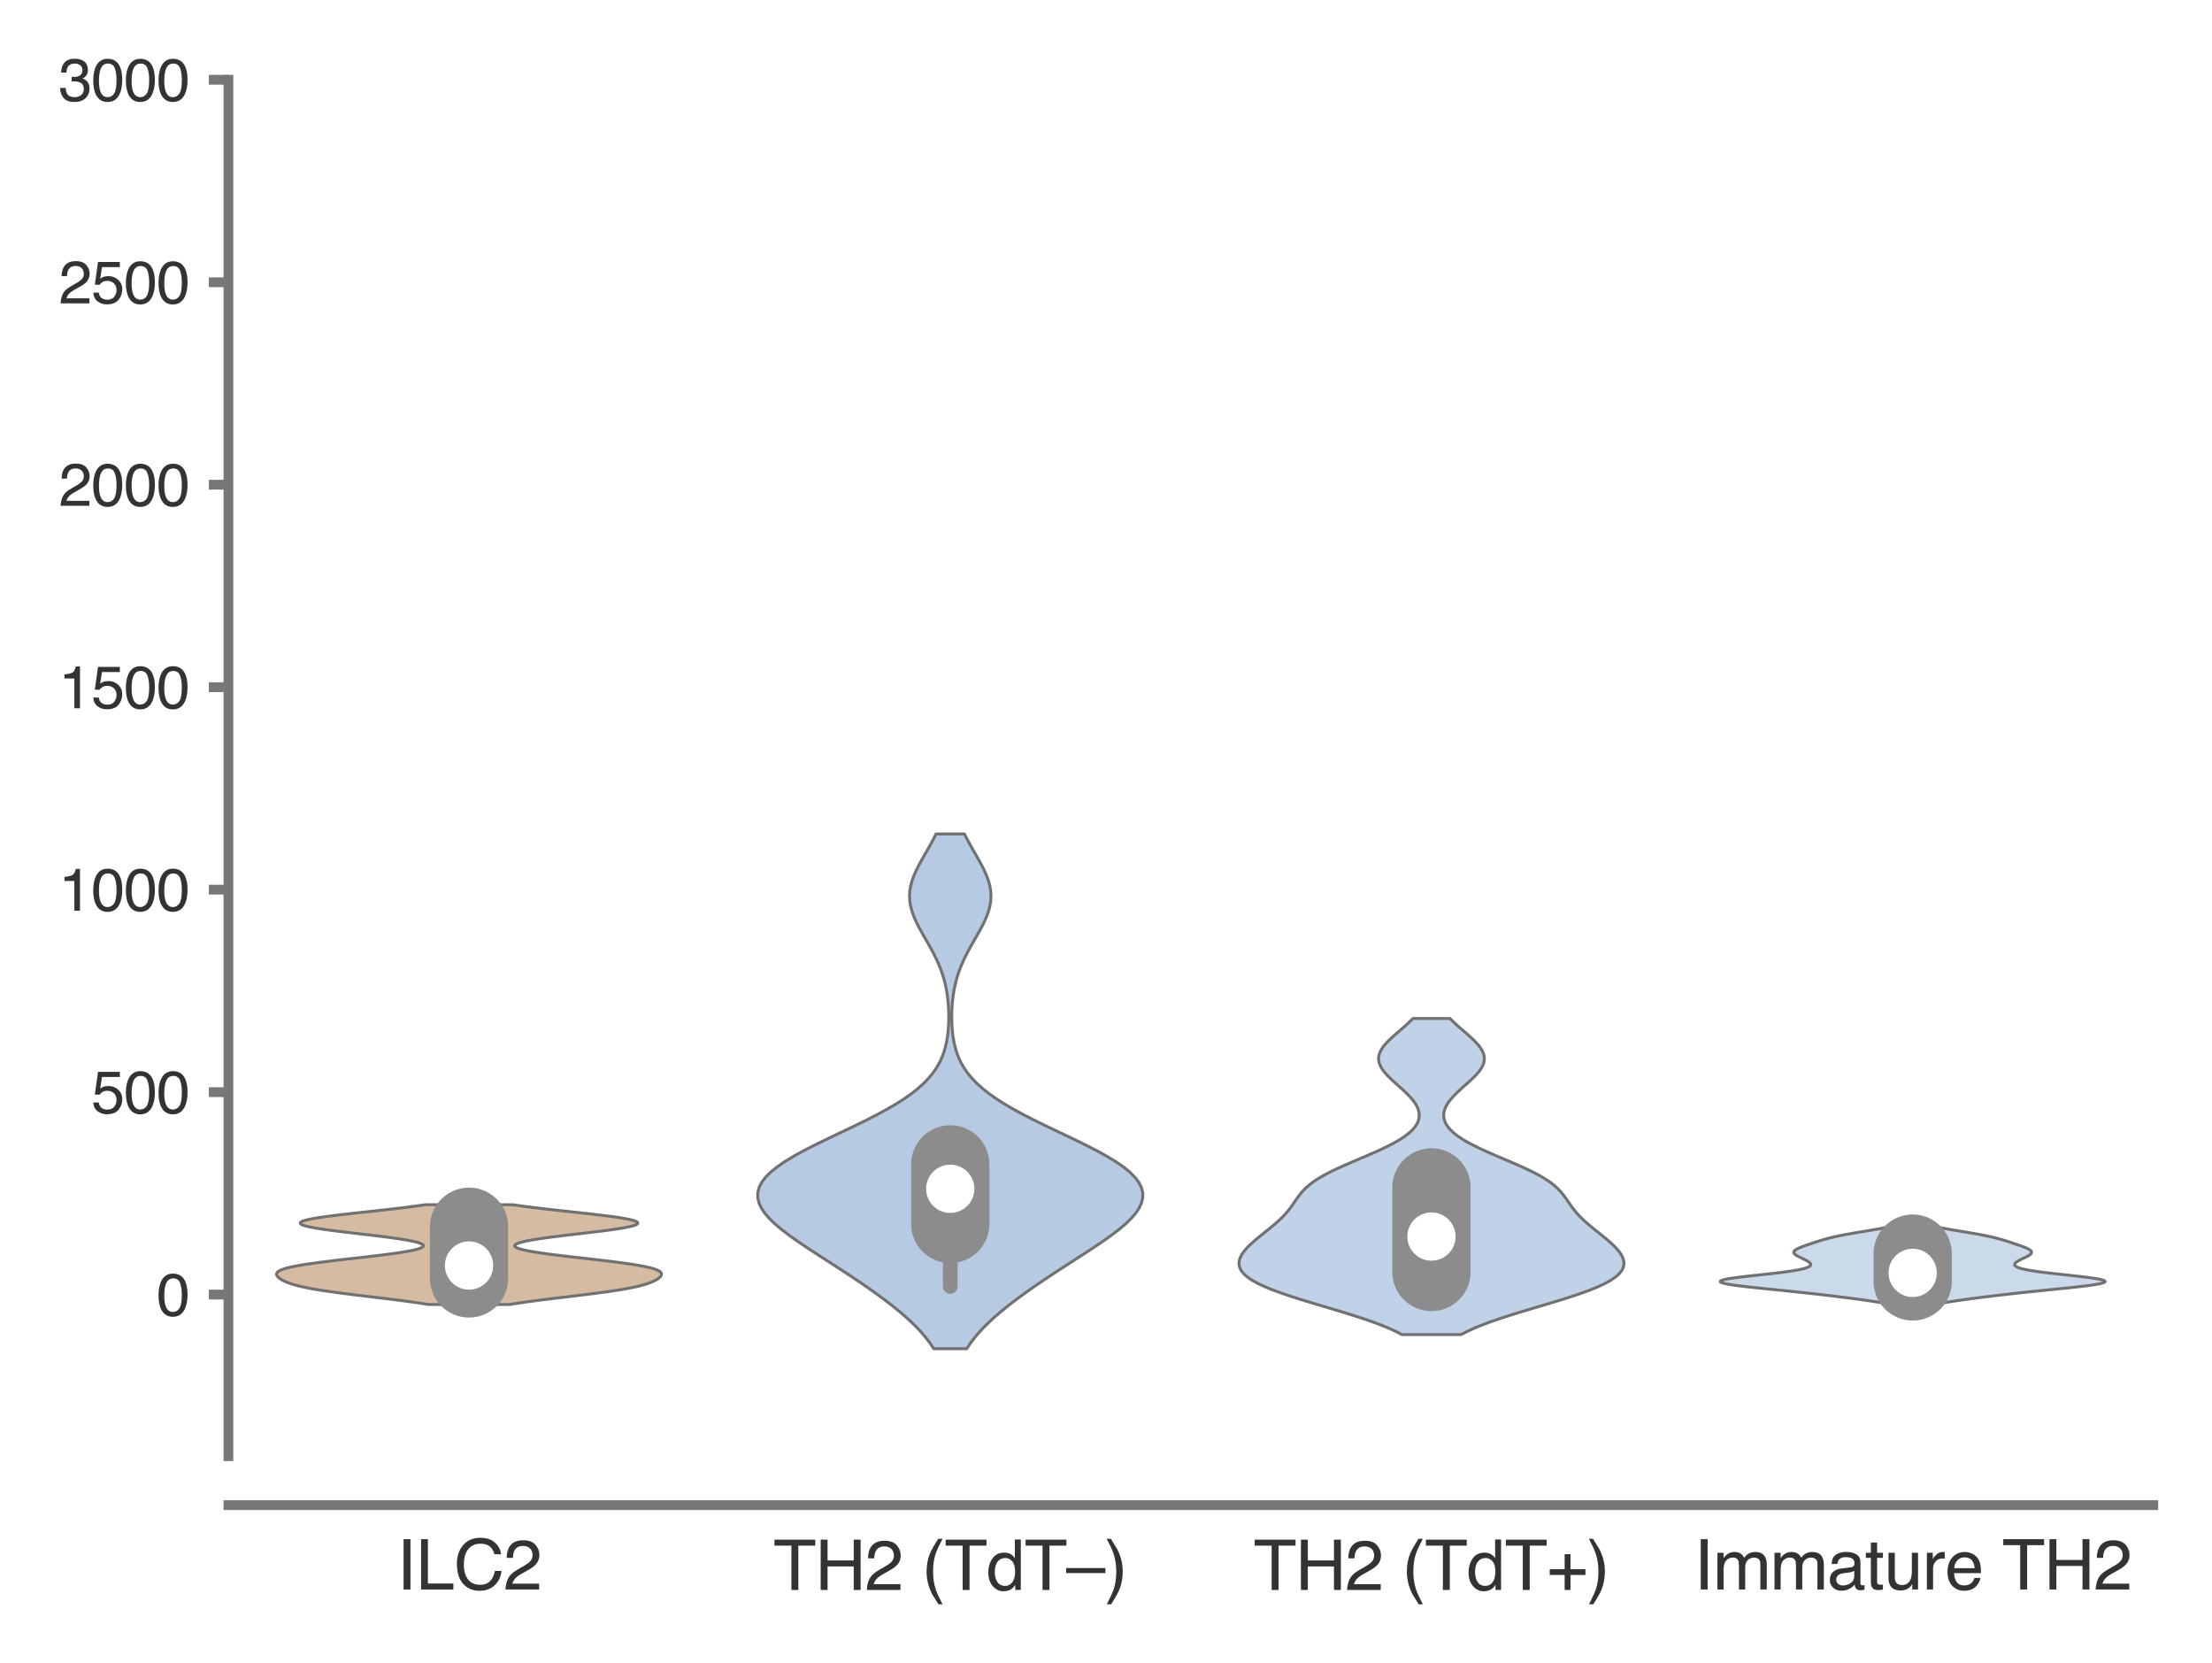 <?xml version="1.0" encoding="utf-8" standalone="no"?>
<!DOCTYPE svg PUBLIC "-//W3C//DTD SVG 1.1//EN"
  "http://www.w3.org/Graphics/SVG/1.1/DTD/svg11.dtd">
<svg xmlns:xlink="http://www.w3.org/1999/xlink" width="113.04pt" height="84.96pt" viewBox="0 0 113.04 84.96" xmlns="http://www.w3.org/2000/svg" version="1.1">
 <defs>
  <style type="text/css">*{stroke-linejoin: round; stroke-linecap: butt}</style>
 </defs>
 <g id="figure_1">
  <g id="patch_1">
   <path d="M 0 84.96 
L 113.04 84.96 
L 113.04 0 
L 0 0 
z
" style="fill: #ffffff"/>
  </g>
  <g id="axes_1">
   <g id="patch_2">
    <path d="M 11.673 74.394 
L 110.04 74.394 
L 110.04 4.076 
L 11.673 4.076 
z
" style="fill: #ffffff"/>
   </g>
   <g id="matplotlib.axis_1">
    <g id="xtick_1">
     <g id="text_1">
      <!-- ILC2 -->
      <g style="fill: #333333" transform="translate(20.273 81.205) scale(0.035 -0.035)">
       <defs>
        <path id="Helvetica-49" d="M 628 4591 
L 1256 4591 
L 1256 0 
L 628 0 
L 628 4591 
z
" transform="scale(0.016)"/>
        <path id="Helvetica-4c" d="M 488 4591 
L 1109 4591 
L 1109 547 
L 3434 547 
L 3434 0 
L 488 0 
L 488 4591 
z
" transform="scale(0.016)"/>
        <path id="Helvetica-43" d="M 2422 4716 
Q 3294 4716 3775 4256 
Q 4256 3797 4309 3213 
L 3703 3213 
Q 3600 3656 3292 3915 
Q 2984 4175 2428 4175 
Q 1750 4175 1333 3698 
Q 916 3222 916 2238 
Q 916 1431 1292 929 
Q 1669 428 2416 428 
Q 3103 428 3463 956 
Q 3653 1234 3747 1688 
L 4353 1688 
Q 4272 963 3816 472 
Q 3269 -119 2341 -119 
Q 1541 -119 997 366 
Q 281 1006 281 2344 
Q 281 3359 819 4009 
Q 1400 4716 2422 4716 
z
M 2297 4716 
L 2297 4716 
z
" transform="scale(0.016)"/>
        <path id="Helvetica-32" d="M 200 0 
Q 231 578 439 1006 
Q 647 1434 1250 1784 
L 1850 2131 
Q 2253 2366 2416 2531 
Q 2672 2791 2672 3125 
Q 2672 3516 2437 3745 
Q 2203 3975 1813 3975 
Q 1234 3975 1013 3538 
Q 894 3303 881 2888 
L 309 2888 
Q 319 3472 525 3841 
Q 891 4491 1816 4491 
Q 2584 4491 2939 4075 
Q 3294 3659 3294 3150 
Q 3294 2613 2916 2231 
Q 2697 2009 2131 1694 
L 1703 1456 
Q 1397 1288 1222 1134 
Q 909 863 828 531 
L 3272 531 
L 3272 0 
L 200 0 
z
" transform="scale(0.016)"/>
       </defs>
       <use xlink:href="#Helvetica-49"/>
       <use xlink:href="#Helvetica-4c" x="27.783"/>
       <use xlink:href="#Helvetica-43" x="83.398"/>
       <use xlink:href="#Helvetica-32" x="155.615"/>
      </g>
     </g>
    </g>
    <g id="xtick_2">
     <g id="text_2">
      <!-- TH2 (TdT–) -->
      <g style="fill: #333333" transform="translate(39.519 81.23) scale(0.035 -0.035)">
       <defs>
        <path id="Helvetica-54" d="M 3828 4591 
L 3828 4044 
L 2281 4044 
L 2281 0 
L 1650 0 
L 1650 4044 
L 103 4044 
L 103 4591 
L 3828 4591 
z
" transform="scale(0.016)"/>
        <path id="Helvetica-48" d="M 503 4591 
L 1131 4591 
L 1131 2694 
L 3519 2694 
L 3519 4591 
L 4147 4591 
L 4147 0 
L 3519 0 
L 3519 2147 
L 1131 2147 
L 1131 0 
L 503 0 
L 503 4591 
z
" transform="scale(0.016)"/>
        <path id="Helvetica-20" transform="scale(0.016)"/>
        <path id="Helvetica-28" d="M 1894 4666 
Q 1403 3713 1256 3263 
Q 1034 2578 1034 1681 
Q 1034 775 1288 25 
Q 1444 -438 1903 -1306 
L 1525 -1306 
Q 1069 -594 959 -397 
Q 850 -200 722 138 
Q 547 600 478 1125 
Q 444 1397 444 1644 
Q 444 2569 734 3291 
Q 919 3750 1503 4666 
L 1894 4666 
z
" transform="scale(0.016)"/>
        <path id="Helvetica-64" d="M 769 1634 
Q 769 1097 997 734 
Q 1225 372 1728 372 
Q 2119 372 2370 708 
Q 2622 1044 2622 1672 
Q 2622 2306 2362 2611 
Q 2103 2916 1722 2916 
Q 1297 2916 1033 2591 
Q 769 2266 769 1634 
z
M 1616 3406 
Q 2000 3406 2259 3244 
Q 2409 3150 2600 2916 
L 2600 4606 
L 3141 4606 
L 3141 0 
L 2634 0 
L 2634 466 
Q 2438 156 2169 18 
Q 1900 -119 1553 -119 
Q 994 -119 584 351 
Q 175 822 175 1603 
Q 175 2334 548 2870 
Q 922 3406 1616 3406 
z
" transform="scale(0.016)"/>
        <path id="Helvetica-2013" d="M -16 2000 
L 3569 2000 
L 3569 1541 
L -16 1541 
L -16 2000 
z
" transform="scale(0.016)"/>
        <path id="Helvetica-29" d="M 222 -1306 
Q 719 -338 863 106 
Q 1081 778 1081 1681 
Q 1081 2584 828 3334 
Q 672 3797 213 4666 
L 591 4666 
Q 1072 3897 1173 3717 
Q 1275 3538 1394 3222 
Q 1544 2831 1608 2450 
Q 1672 2069 1672 1716 
Q 1672 791 1378 66 
Q 1194 -400 613 -1306 
L 222 -1306 
z
" transform="scale(0.016)"/>
       </defs>
       <use xlink:href="#Helvetica-54"/>
       <use xlink:href="#Helvetica-48" x="61.084"/>
       <use xlink:href="#Helvetica-32" x="133.301"/>
       <use xlink:href="#Helvetica-20" x="188.916"/>
       <use xlink:href="#Helvetica-28" x="216.699"/>
       <use xlink:href="#Helvetica-54" x="250"/>
       <use xlink:href="#Helvetica-64" x="311.084"/>
       <use xlink:href="#Helvetica-54" x="366.699"/>
       <use xlink:href="#Helvetica-2013" x="427.783"/>
       <use xlink:href="#Helvetica-29" x="483.398"/>
      </g>
     </g>
    </g>
    <g id="xtick_3">
     <g id="text_3">
      <!-- TH2 (TdT+) -->
      <g style="fill: #333333" transform="translate(64.062 81.23) scale(0.035 -0.035)">
       <defs>
        <path id="Helvetica-2b" d="M 288 1369 
L 288 1894 
L 1650 1894 
L 1650 3266 
L 2184 3266 
L 2184 1894 
L 3547 1894 
L 3547 1369 
L 2184 1369 
L 2184 0 
L 1650 0 
L 1650 1369 
L 288 1369 
z
" transform="scale(0.016)"/>
       </defs>
       <use xlink:href="#Helvetica-54"/>
       <use xlink:href="#Helvetica-48" x="61.084"/>
       <use xlink:href="#Helvetica-32" x="133.301"/>
       <use xlink:href="#Helvetica-20" x="188.916"/>
       <use xlink:href="#Helvetica-28" x="216.699"/>
       <use xlink:href="#Helvetica-54" x="250"/>
       <use xlink:href="#Helvetica-64" x="311.084"/>
       <use xlink:href="#Helvetica-54" x="366.699"/>
       <use xlink:href="#Helvetica-2b" x="427.783"/>
       <use xlink:href="#Helvetica-29" x="486.182"/>
      </g>
     </g>
    </g>
    <g id="xtick_4">
     <g id="text_4">
      <!-- Immature TH2 -->
      <g style="fill: #333333" transform="translate(86.562 81.205) scale(0.035 -0.035)">
       <defs>
        <path id="Helvetica-6d" d="M 413 3347 
L 969 3347 
L 969 2872 
Q 1169 3119 1331 3231 
Q 1609 3422 1963 3422 
Q 2363 3422 2606 3225 
Q 2744 3113 2856 2894 
Q 3044 3163 3297 3292 
Q 3550 3422 3866 3422 
Q 4541 3422 4784 2934 
Q 4916 2672 4916 2228 
L 4916 0 
L 4331 0 
L 4331 2325 
Q 4331 2659 4164 2784 
Q 3997 2909 3756 2909 
Q 3425 2909 3186 2687 
Q 2947 2466 2947 1947 
L 2947 0 
L 2375 0 
L 2375 2184 
Q 2375 2525 2294 2681 
Q 2166 2916 1816 2916 
Q 1497 2916 1236 2669 
Q 975 2422 975 1775 
L 975 0 
L 413 0 
L 413 3347 
z
" transform="scale(0.016)"/>
        <path id="Helvetica-61" d="M 844 891 
Q 844 647 1022 506 
Q 1200 366 1444 366 
Q 1741 366 2019 503 
Q 2488 731 2488 1250 
L 2488 1703 
Q 2384 1638 2221 1594 
Q 2059 1550 1903 1531 
L 1563 1488 
Q 1256 1447 1103 1359 
Q 844 1213 844 891 
z
M 2206 2028 
Q 2400 2053 2466 2191 
Q 2503 2266 2503 2406 
Q 2503 2694 2298 2823 
Q 2094 2953 1713 2953 
Q 1272 2953 1088 2716 
Q 984 2584 953 2325 
L 428 2325 
Q 444 2944 830 3186 
Q 1216 3428 1725 3428 
Q 2316 3428 2684 3203 
Q 3050 2978 3050 2503 
L 3050 575 
Q 3050 488 3086 434 
Q 3122 381 3238 381 
Q 3275 381 3322 386 
Q 3369 391 3422 400 
L 3422 -16 
Q 3291 -53 3222 -62 
Q 3153 -72 3034 -72 
Q 2744 -72 2613 134 
Q 2544 244 2516 444 
Q 2344 219 2022 53 
Q 1700 -113 1313 -113 
Q 847 -113 551 170 
Q 256 453 256 878 
Q 256 1344 547 1600 
Q 838 1856 1309 1916 
L 2206 2028 
z
M 1741 3428 
L 1741 3428 
z
" transform="scale(0.016)"/>
        <path id="Helvetica-74" d="M 525 4281 
L 1094 4281 
L 1094 3347 
L 1628 3347 
L 1628 2888 
L 1094 2888 
L 1094 703 
Q 1094 528 1213 469 
Q 1278 434 1431 434 
Q 1472 434 1519 436 
Q 1566 438 1628 444 
L 1628 0 
Q 1531 -28 1426 -40 
Q 1322 -53 1200 -53 
Q 806 -53 665 148 
Q 525 350 525 672 
L 525 2888 
L 72 2888 
L 72 3347 
L 525 3347 
L 525 4281 
z
" transform="scale(0.016)"/>
        <path id="Helvetica-75" d="M 975 3347 
L 975 1125 
Q 975 869 1056 706 
Q 1206 406 1616 406 
Q 2203 406 2416 931 
Q 2531 1213 2531 1703 
L 2531 3347 
L 3094 3347 
L 3094 0 
L 2563 0 
L 2569 494 
Q 2459 303 2297 172 
Q 1975 -91 1516 -91 
Q 800 -91 541 388 
Q 400 644 400 1072 
L 400 3347 
L 975 3347 
z
M 1747 3428 
L 1747 3428 
z
" transform="scale(0.016)"/>
        <path id="Helvetica-72" d="M 428 3347 
L 963 3347 
L 963 2769 
Q 1028 2938 1284 3180 
Q 1541 3422 1875 3422 
Q 1891 3422 1928 3419 
Q 1966 3416 2056 3406 
L 2056 2813 
Q 2006 2822 1964 2825 
Q 1922 2828 1872 2828 
Q 1447 2828 1219 2554 
Q 991 2281 991 1925 
L 991 0 
L 428 0 
L 428 3347 
z
" transform="scale(0.016)"/>
        <path id="Helvetica-65" d="M 1806 3422 
Q 2163 3422 2497 3255 
Q 2831 3088 3006 2822 
Q 3175 2569 3231 2231 
Q 3281 2000 3281 1494 
L 828 1494 
Q 844 984 1069 676 
Q 1294 369 1766 369 
Q 2206 369 2469 659 
Q 2619 828 2681 1050 
L 3234 1050 
Q 3213 866 3089 639 
Q 2966 413 2813 269 
Q 2556 19 2178 -69 
Q 1975 -119 1719 -119 
Q 1094 -119 659 336 
Q 225 791 225 1609 
Q 225 2416 662 2919 
Q 1100 3422 1806 3422 
z
M 2703 1941 
Q 2669 2306 2544 2525 
Q 2313 2931 1772 2931 
Q 1384 2931 1121 2651 
Q 859 2372 844 1941 
L 2703 1941 
z
M 1753 3428 
L 1753 3428 
z
" transform="scale(0.016)"/>
       </defs>
       <use xlink:href="#Helvetica-49"/>
       <use xlink:href="#Helvetica-6d" x="27.783"/>
       <use xlink:href="#Helvetica-6d" x="111.084"/>
       <use xlink:href="#Helvetica-61" x="194.385"/>
       <use xlink:href="#Helvetica-74" x="250"/>
       <use xlink:href="#Helvetica-75" x="277.783"/>
       <use xlink:href="#Helvetica-72" x="333.398"/>
       <use xlink:href="#Helvetica-65" x="366.699"/>
       <use xlink:href="#Helvetica-20" x="422.314"/>
       <use xlink:href="#Helvetica-54" x="450.098"/>
       <use xlink:href="#Helvetica-48" x="511.182"/>
       <use xlink:href="#Helvetica-32" x="583.398"/>
      </g>
     </g>
    </g>
   </g>
   <g id="matplotlib.axis_2">
    <g id="ytick_1">
     <g id="line2d_1">
      <defs>
       <path id="m10ad1f65e3" d="M 0 0 
L -1 0 
" style="stroke: #777777; stroke-width: 0.5"/>
      </defs>
      <g>
       <use xlink:href="#m10ad1f65e3" x="11.673" y="66.139" style="fill: #777777; stroke: #777777; stroke-width: 0.5"/>
      </g>
     </g>
     <g id="text_5">
      <!-- 0 -->
      <g style="fill: #333333" transform="translate(8.005 67.215) scale(0.03 -0.03)">
       <defs>
        <path id="Helvetica-30" d="M 1731 4475 
Q 2600 4475 2988 3759 
Q 3288 3206 3288 2244 
Q 3288 1331 3016 734 
Q 2622 -122 1728 -122 
Q 922 -122 528 578 
Q 200 1163 200 2147 
Q 200 2909 397 3456 
Q 766 4475 1731 4475 
z
M 1725 391 
Q 2163 391 2422 778 
Q 2681 1166 2681 2222 
Q 2681 2984 2493 3476 
Q 2306 3969 1766 3969 
Q 1269 3969 1039 3501 
Q 809 3034 809 2125 
Q 809 1441 956 1025 
Q 1181 391 1725 391 
z
" transform="scale(0.016)"/>
       </defs>
       <use xlink:href="#Helvetica-30"/>
      </g>
     </g>
    </g>
    <g id="ytick_2">
     <g id="line2d_2">
      <g>
       <use xlink:href="#m10ad1f65e3" x="11.673" y="55.796" style="fill: #777777; stroke: #777777; stroke-width: 0.5"/>
      </g>
     </g>
     <g id="text_6">
      <!-- 500 -->
      <g style="fill: #333333" transform="translate(4.669 56.872) scale(0.03 -0.03)">
       <defs>
        <path id="Helvetica-35" d="M 791 1141 
Q 847 659 1238 475 
Q 1438 381 1700 381 
Q 2200 381 2440 700 
Q 2681 1019 2681 1406 
Q 2681 1875 2395 2131 
Q 2109 2388 1709 2388 
Q 1419 2388 1211 2275 
Q 1003 2163 856 1963 
L 369 1991 
L 709 4400 
L 3034 4400 
L 3034 3856 
L 1131 3856 
L 941 2613 
Q 1097 2731 1238 2791 
Q 1488 2894 1816 2894 
Q 2431 2894 2859 2497 
Q 3288 2100 3288 1491 
Q 3288 856 2895 371 
Q 2503 -113 1644 -113 
Q 1097 -113 676 195 
Q 256 503 206 1141 
L 791 1141 
z
" transform="scale(0.016)"/>
       </defs>
       <use xlink:href="#Helvetica-35"/>
       <use xlink:href="#Helvetica-30" x="55.615"/>
       <use xlink:href="#Helvetica-30" x="111.23"/>
      </g>
     </g>
    </g>
    <g id="ytick_3">
     <g id="line2d_3">
      <g>
       <use xlink:href="#m10ad1f65e3" x="11.673" y="45.452" style="fill: #777777; stroke: #777777; stroke-width: 0.5"/>
      </g>
     </g>
     <g id="text_7">
      <!-- 1000 -->
      <g style="fill: #333333" transform="translate(3 46.528) scale(0.03 -0.03)">
       <defs>
        <path id="Helvetica-31" d="M 613 3169 
L 613 3600 
Q 1222 3659 1462 3798 
Q 1703 3938 1822 4456 
L 2266 4456 
L 2266 0 
L 1666 0 
L 1666 3169 
L 613 3169 
z
" transform="scale(0.016)"/>
       </defs>
       <use xlink:href="#Helvetica-31"/>
       <use xlink:href="#Helvetica-30" x="55.615"/>
       <use xlink:href="#Helvetica-30" x="111.23"/>
       <use xlink:href="#Helvetica-30" x="166.846"/>
      </g>
     </g>
    </g>
    <g id="ytick_4">
     <g id="line2d_4">
      <g>
       <use xlink:href="#m10ad1f65e3" x="11.673" y="35.108" style="fill: #777777; stroke: #777777; stroke-width: 0.5"/>
      </g>
     </g>
     <g id="text_8">
      <!-- 1500 -->
      <g style="fill: #333333" transform="translate(3 36.184) scale(0.03 -0.03)">
       <use xlink:href="#Helvetica-31"/>
       <use xlink:href="#Helvetica-35" x="55.615"/>
       <use xlink:href="#Helvetica-30" x="111.23"/>
       <use xlink:href="#Helvetica-30" x="166.846"/>
      </g>
     </g>
    </g>
    <g id="ytick_5">
     <g id="line2d_5">
      <g>
       <use xlink:href="#m10ad1f65e3" x="11.673" y="24.764" style="fill: #777777; stroke: #777777; stroke-width: 0.5"/>
      </g>
     </g>
     <g id="text_9">
      <!-- 2000 -->
      <g style="fill: #333333" transform="translate(3 25.84) scale(0.03 -0.03)">
       <use xlink:href="#Helvetica-32"/>
       <use xlink:href="#Helvetica-30" x="55.615"/>
       <use xlink:href="#Helvetica-30" x="111.23"/>
       <use xlink:href="#Helvetica-30" x="166.846"/>
      </g>
     </g>
    </g>
    <g id="ytick_6">
     <g id="line2d_6">
      <g>
       <use xlink:href="#m10ad1f65e3" x="11.673" y="14.42" style="fill: #777777; stroke: #777777; stroke-width: 0.5"/>
      </g>
     </g>
     <g id="text_10">
      <!-- 2500 -->
      <g style="fill: #333333" transform="translate(3 15.496) scale(0.03 -0.03)">
       <use xlink:href="#Helvetica-32"/>
       <use xlink:href="#Helvetica-35" x="55.615"/>
       <use xlink:href="#Helvetica-30" x="111.23"/>
       <use xlink:href="#Helvetica-30" x="166.846"/>
      </g>
     </g>
    </g>
    <g id="ytick_7">
     <g id="line2d_7">
      <g>
       <use xlink:href="#m10ad1f65e3" x="11.673" y="4.076" style="fill: #777777; stroke: #777777; stroke-width: 0.5"/>
      </g>
     </g>
     <g id="text_11">
      <!-- 3000 -->
      <g style="fill: #333333" transform="translate(3 5.152) scale(0.03 -0.03)">
       <defs>
        <path id="Helvetica-33" d="M 1663 -122 
Q 869 -122 511 314 
Q 153 750 153 1375 
L 741 1375 
Q 778 941 903 744 
Q 1122 391 1694 391 
Q 2138 391 2406 628 
Q 2675 866 2675 1241 
Q 2675 1703 2392 1887 
Q 2109 2072 1606 2072 
Q 1550 2072 1492 2070 
Q 1434 2069 1375 2066 
L 1375 2563 
Q 1463 2553 1522 2550 
Q 1581 2547 1650 2547 
Q 1966 2547 2169 2647 
Q 2525 2822 2525 3272 
Q 2525 3606 2287 3787 
Q 2050 3969 1734 3969 
Q 1172 3969 956 3594 
Q 838 3388 822 3006 
L 266 3006 
Q 266 3506 466 3856 
Q 809 4481 1675 4481 
Q 2359 4481 2734 4176 
Q 3109 3872 3109 3294 
Q 3109 2881 2888 2625 
Q 2750 2466 2531 2375 
Q 2884 2278 3082 2001 
Q 3281 1725 3281 1325 
Q 3281 684 2859 281 
Q 2438 -122 1663 -122 
z
" transform="scale(0.016)"/>
       </defs>
       <use xlink:href="#Helvetica-33"/>
       <use xlink:href="#Helvetica-30" x="55.615"/>
       <use xlink:href="#Helvetica-30" x="111.23"/>
       <use xlink:href="#Helvetica-30" x="166.846"/>
      </g>
     </g>
    </g>
   </g>
   <g id="PolyCollection_1">
    <defs>
     <path id="m1894838cda" d="M 26.033 -18.313 
L 21.906 -18.313 
L 21.588 -18.364 
L 21.245 -18.416 
L 20.878 -18.467 
L 20.49 -18.519 
L 20.085 -18.57 
L 19.667 -18.622 
L 19.241 -18.674 
L 18.811 -18.725 
L 18.384 -18.777 
L 17.965 -18.828 
L 17.558 -18.88 
L 17.168 -18.931 
L 16.8 -18.983 
L 16.455 -19.034 
L 16.138 -19.086 
L 15.849 -19.137 
L 15.588 -19.189 
L 15.355 -19.24 
L 15.149 -19.292 
L 14.968 -19.343 
L 14.81 -19.395 
L 14.672 -19.446 
L 14.552 -19.498 
L 14.449 -19.549 
L 14.36 -19.601 
L 14.284 -19.652 
L 14.223 -19.704 
L 14.176 -19.755 
L 14.145 -19.807 
L 14.133 -19.858 
L 14.142 -19.91 
L 14.175 -19.962 
L 14.238 -20.013 
L 14.331 -20.065 
L 14.46 -20.116 
L 14.625 -20.168 
L 14.83 -20.219 
L 15.074 -20.271 
L 15.357 -20.322 
L 15.678 -20.374 
L 16.033 -20.425 
L 16.419 -20.477 
L 16.831 -20.528 
L 17.263 -20.58 
L 17.709 -20.631 
L 18.16 -20.683 
L 18.611 -20.734 
L 19.052 -20.786 
L 19.478 -20.837 
L 19.881 -20.889 
L 20.254 -20.94 
L 20.592 -20.992 
L 20.89 -21.043 
L 21.142 -21.095 
L 21.345 -21.146 
L 21.497 -21.198 
L 21.595 -21.25 
L 21.638 -21.301 
L 21.625 -21.353 
L 21.557 -21.404 
L 21.434 -21.456 
L 21.259 -21.507 
L 21.034 -21.559 
L 20.762 -21.61 
L 20.447 -21.662 
L 20.095 -21.713 
L 19.711 -21.765 
L 19.302 -21.816 
L 18.874 -21.868 
L 18.436 -21.919 
L 17.996 -21.971 
L 17.563 -22.022 
L 17.146 -22.074 
L 16.754 -22.125 
L 16.395 -22.177 
L 16.078 -22.228 
L 15.81 -22.28 
L 15.598 -22.331 
L 15.446 -22.383 
L 15.36 -22.434 
L 15.341 -22.486 
L 15.391 -22.538 
L 15.508 -22.589 
L 15.69 -22.641 
L 15.932 -22.692 
L 16.231 -22.744 
L 16.579 -22.795 
L 16.968 -22.847 
L 17.391 -22.898 
L 17.84 -22.95 
L 18.304 -23.001 
L 18.777 -23.053 
L 19.25 -23.104 
L 19.716 -23.156 
L 20.168 -23.207 
L 20.6 -23.259 
L 21.008 -23.31 
L 21.389 -23.362 
L 21.74 -23.413 
L 26.198 -23.413 
L 26.198 -23.413 
L 26.549 -23.362 
L 26.93 -23.31 
L 27.338 -23.259 
L 27.771 -23.207 
L 28.222 -23.156 
L 28.688 -23.104 
L 29.161 -23.053 
L 29.634 -23.001 
L 30.099 -22.95 
L 30.547 -22.898 
L 30.97 -22.847 
L 31.36 -22.795 
L 31.707 -22.744 
L 32.006 -22.692 
L 32.249 -22.641 
L 32.431 -22.589 
L 32.547 -22.538 
L 32.597 -22.486 
L 32.578 -22.434 
L 32.492 -22.383 
L 32.341 -22.331 
L 32.128 -22.28 
L 31.86 -22.228 
L 31.543 -22.177 
L 31.184 -22.125 
L 30.792 -22.074 
L 30.375 -22.022 
L 29.942 -21.971 
L 29.502 -21.919 
L 29.064 -21.868 
L 28.637 -21.816 
L 28.227 -21.765 
L 27.843 -21.713 
L 27.491 -21.662 
L 27.177 -21.61 
L 26.905 -21.559 
L 26.679 -21.507 
L 26.504 -21.456 
L 26.382 -21.404 
L 26.314 -21.353 
L 26.301 -21.301 
L 26.344 -21.25 
L 26.441 -21.198 
L 26.593 -21.146 
L 26.797 -21.095 
L 27.049 -21.043 
L 27.346 -20.992 
L 27.684 -20.94 
L 28.057 -20.889 
L 28.46 -20.837 
L 28.886 -20.786 
L 29.328 -20.734 
L 29.778 -20.683 
L 30.23 -20.631 
L 30.675 -20.58 
L 31.107 -20.528 
L 31.519 -20.477 
L 31.905 -20.425 
L 32.261 -20.374 
L 32.581 -20.322 
L 32.864 -20.271 
L 33.108 -20.219 
L 33.313 -20.168 
L 33.479 -20.116 
L 33.607 -20.065 
L 33.701 -20.013 
L 33.763 -19.962 
L 33.797 -19.91 
L 33.806 -19.858 
L 33.793 -19.807 
L 33.763 -19.755 
L 33.716 -19.704 
L 33.654 -19.652 
L 33.579 -19.601 
L 33.49 -19.549 
L 33.386 -19.498 
L 33.266 -19.446 
L 33.128 -19.395 
L 32.97 -19.343 
L 32.789 -19.292 
L 32.583 -19.24 
L 32.35 -19.189 
L 32.089 -19.137 
L 31.8 -19.086 
L 31.483 -19.034 
L 31.139 -18.983 
L 30.77 -18.931 
L 30.381 -18.88 
L 29.974 -18.828 
L 29.554 -18.777 
L 29.127 -18.725 
L 28.698 -18.674 
L 28.271 -18.622 
L 27.853 -18.57 
L 27.448 -18.519 
L 27.06 -18.467 
L 26.693 -18.416 
L 26.35 -18.364 
L 26.033 -18.313 
z
" style="stroke: #717171; stroke-width: 0.15"/>
    </defs>
    <g clip-path="url(#pdc15ab1f9e)">
     <use xlink:href="#m1894838cda" x="0" y="84.96" style="fill: #d6bba3; stroke: #717171; stroke-width: 0.15"/>
    </g>
   </g>
   <g id="PolyCollection_2">
    <defs>
     <path id="m077601fd71" d="M 49.405 -16.058 
L 47.717 -16.058 
L 47.54 -16.324 
L 47.34 -16.589 
L 47.117 -16.855 
L 46.872 -17.121 
L 46.605 -17.386 
L 46.317 -17.652 
L 46.011 -17.918 
L 45.686 -18.183 
L 45.346 -18.449 
L 44.992 -18.714 
L 44.624 -18.98 
L 44.246 -19.246 
L 43.857 -19.511 
L 43.46 -19.777 
L 43.056 -20.042 
L 42.647 -20.308 
L 42.235 -20.574 
L 41.823 -20.839 
L 41.415 -21.105 
L 41.015 -21.371 
L 40.628 -21.636 
L 40.259 -21.902 
L 39.915 -22.167 
L 39.602 -22.433 
L 39.326 -22.699 
L 39.095 -22.964 
L 38.914 -23.23 
L 38.789 -23.495 
L 38.724 -23.761 
L 38.724 -24.027 
L 38.791 -24.292 
L 38.926 -24.558 
L 39.129 -24.824 
L 39.397 -25.089 
L 39.728 -25.355 
L 40.116 -25.62 
L 40.554 -25.886 
L 41.035 -26.152 
L 41.55 -26.417 
L 42.09 -26.683 
L 42.644 -26.949 
L 43.202 -27.214 
L 43.757 -27.48 
L 44.297 -27.745 
L 44.816 -28.011 
L 45.306 -28.277 
L 45.763 -28.542 
L 46.182 -28.808 
L 46.561 -29.073 
L 46.899 -29.339 
L 47.195 -29.605 
L 47.452 -29.87 
L 47.671 -30.136 
L 47.856 -30.402 
L 48.008 -30.667 
L 48.133 -30.933 
L 48.233 -31.198 
L 48.311 -31.464 
L 48.372 -31.73 
L 48.417 -31.995 
L 48.449 -32.261 
L 48.471 -32.526 
L 48.482 -32.792 
L 48.485 -33.058 
L 48.479 -33.323 
L 48.464 -33.589 
L 48.441 -33.855 
L 48.409 -34.12 
L 48.366 -34.386 
L 48.311 -34.651 
L 48.245 -34.917 
L 48.165 -35.183 
L 48.071 -35.448 
L 47.964 -35.714 
L 47.843 -35.979 
L 47.711 -36.245 
L 47.568 -36.511 
L 47.419 -36.776 
L 47.266 -37.042 
L 47.114 -37.308 
L 46.969 -37.573 
L 46.833 -37.839 
L 46.714 -38.104 
L 46.616 -38.37 
L 46.542 -38.636 
L 46.495 -38.901 
L 46.479 -39.167 
L 46.493 -39.432 
L 46.537 -39.698 
L 46.609 -39.964 
L 46.706 -40.229 
L 46.823 -40.495 
L 46.957 -40.761 
L 47.103 -41.026 
L 47.254 -41.292 
L 47.407 -41.557 
L 47.557 -41.823 
L 47.7 -42.089 
L 47.833 -42.354 
L 49.288 -42.354 
L 49.288 -42.354 
L 49.422 -42.089 
L 49.565 -41.823 
L 49.715 -41.557 
L 49.868 -41.292 
L 50.019 -41.026 
L 50.164 -40.761 
L 50.298 -40.495 
L 50.416 -40.229 
L 50.513 -39.964 
L 50.585 -39.698 
L 50.628 -39.432 
L 50.643 -39.167 
L 50.626 -38.901 
L 50.58 -38.636 
L 50.506 -38.37 
L 50.407 -38.104 
L 50.288 -37.839 
L 50.153 -37.573 
L 50.007 -37.308 
L 49.855 -37.042 
L 49.703 -36.776 
L 49.553 -36.511 
L 49.411 -36.245 
L 49.278 -35.979 
L 49.158 -35.714 
L 49.05 -35.448 
L 48.957 -35.183 
L 48.877 -34.917 
L 48.81 -34.651 
L 48.756 -34.386 
L 48.713 -34.12 
L 48.68 -33.855 
L 48.657 -33.589 
L 48.643 -33.323 
L 48.637 -33.058 
L 48.64 -32.792 
L 48.651 -32.526 
L 48.672 -32.261 
L 48.704 -31.995 
L 48.75 -31.73 
L 48.81 -31.464 
L 48.889 -31.198 
L 48.989 -30.933 
L 49.113 -30.667 
L 49.266 -30.402 
L 49.45 -30.136 
L 49.669 -29.87 
L 49.926 -29.605 
L 50.223 -29.339 
L 50.561 -29.073 
L 50.94 -28.808 
L 51.359 -28.542 
L 51.815 -28.277 
L 52.306 -28.011 
L 52.825 -27.745 
L 53.365 -27.48 
L 53.919 -27.214 
L 54.478 -26.949 
L 55.032 -26.683 
L 55.571 -26.417 
L 56.086 -26.152 
L 56.567 -25.886 
L 57.006 -25.62 
L 57.393 -25.355 
L 57.724 -25.089 
L 57.993 -24.824 
L 58.195 -24.558 
L 58.33 -24.292 
L 58.397 -24.027 
L 58.397 -23.761 
L 58.333 -23.495 
L 58.208 -23.23 
L 58.027 -22.964 
L 57.795 -22.699 
L 57.52 -22.433 
L 57.207 -22.167 
L 56.863 -21.902 
L 56.494 -21.636 
L 56.107 -21.371 
L 55.706 -21.105 
L 55.298 -20.839 
L 54.887 -20.574 
L 54.475 -20.308 
L 54.066 -20.042 
L 53.662 -19.777 
L 53.265 -19.511 
L 52.876 -19.246 
L 52.497 -18.98 
L 52.13 -18.714 
L 51.775 -18.449 
L 51.435 -18.183 
L 51.111 -17.918 
L 50.804 -17.652 
L 50.516 -17.386 
L 50.249 -17.121 
L 50.004 -16.855 
L 49.781 -16.589 
L 49.582 -16.324 
L 49.405 -16.058 
z
" style="stroke: #717171; stroke-width: 0.15"/>
    </defs>
    <g clip-path="url(#pdc15ab1f9e)">
     <use xlink:href="#m077601fd71" x="0" y="84.96" style="fill: #b6cae3; stroke: #717171; stroke-width: 0.15"/>
    </g>
   </g>
   <g id="PolyCollection_3">
    <defs>
     <path id="mf6a3e041f4" d="M 74.664 -16.778 
L 71.641 -16.778 
L 71.324 -16.941 
L 70.967 -17.104 
L 70.569 -17.267 
L 70.132 -17.431 
L 69.66 -17.594 
L 69.159 -17.757 
L 68.633 -17.92 
L 68.093 -18.083 
L 67.545 -18.246 
L 66.999 -18.409 
L 66.466 -18.572 
L 65.954 -18.736 
L 65.473 -18.899 
L 65.03 -19.062 
L 64.633 -19.225 
L 64.285 -19.388 
L 63.99 -19.551 
L 63.75 -19.714 
L 63.565 -19.877 
L 63.433 -20.04 
L 63.351 -20.204 
L 63.316 -20.367 
L 63.324 -20.53 
L 63.371 -20.693 
L 63.452 -20.856 
L 63.564 -21.019 
L 63.702 -21.182 
L 63.861 -21.345 
L 64.038 -21.508 
L 64.229 -21.672 
L 64.428 -21.835 
L 64.632 -21.998 
L 64.835 -22.161 
L 65.034 -22.324 
L 65.225 -22.487 
L 65.404 -22.65 
L 65.569 -22.813 
L 65.719 -22.977 
L 65.856 -23.14 
L 65.98 -23.303 
L 66.095 -23.466 
L 66.207 -23.629 
L 66.322 -23.792 
L 66.446 -23.955 
L 66.585 -24.118 
L 66.746 -24.281 
L 66.934 -24.445 
L 67.153 -24.608 
L 67.404 -24.771 
L 67.687 -24.934 
L 68.001 -25.097 
L 68.341 -25.26 
L 68.702 -25.423 
L 69.078 -25.586 
L 69.461 -25.75 
L 69.844 -25.913 
L 70.22 -26.076 
L 70.58 -26.239 
L 70.92 -26.402 
L 71.234 -26.565 
L 71.517 -26.728 
L 71.767 -26.891 
L 71.983 -27.054 
L 72.162 -27.218 
L 72.305 -27.381 
L 72.412 -27.544 
L 72.484 -27.707 
L 72.521 -27.87 
L 72.527 -28.033 
L 72.501 -28.196 
L 72.445 -28.359 
L 72.363 -28.523 
L 72.255 -28.686 
L 72.124 -28.849 
L 71.974 -29.012 
L 71.809 -29.175 
L 71.633 -29.338 
L 71.45 -29.501 
L 71.267 -29.664 
L 71.09 -29.827 
L 70.924 -29.991 
L 70.775 -30.154 
L 70.649 -30.317 
L 70.551 -30.48 
L 70.484 -30.643 
L 70.451 -30.806 
L 70.455 -30.969 
L 70.493 -31.132 
L 70.566 -31.295 
L 70.669 -31.459 
L 70.801 -31.622 
L 70.954 -31.785 
L 71.125 -31.948 
L 71.307 -32.111 
L 71.495 -32.274 
L 71.683 -32.437 
L 71.867 -32.6 
L 72.043 -32.764 
L 72.207 -32.927 
L 74.097 -32.927 
L 74.097 -32.927 
L 74.262 -32.764 
L 74.438 -32.6 
L 74.622 -32.437 
L 74.81 -32.274 
L 74.998 -32.111 
L 75.18 -31.948 
L 75.351 -31.785 
L 75.504 -31.622 
L 75.635 -31.459 
L 75.739 -31.295 
L 75.812 -31.132 
L 75.85 -30.969 
L 75.853 -30.806 
L 75.821 -30.643 
L 75.754 -30.48 
L 75.656 -30.317 
L 75.53 -30.154 
L 75.381 -29.991 
L 75.215 -29.827 
L 75.038 -29.664 
L 74.855 -29.501 
L 74.672 -29.338 
L 74.496 -29.175 
L 74.331 -29.012 
L 74.181 -28.849 
L 74.05 -28.686 
L 73.942 -28.523 
L 73.859 -28.359 
L 73.804 -28.196 
L 73.778 -28.033 
L 73.783 -27.87 
L 73.821 -27.707 
L 73.893 -27.544 
L 74 -27.381 
L 74.143 -27.218 
L 74.322 -27.054 
L 74.537 -26.891 
L 74.788 -26.728 
L 75.071 -26.565 
L 75.385 -26.402 
L 75.724 -26.239 
L 76.085 -26.076 
L 76.46 -25.913 
L 76.843 -25.75 
L 77.227 -25.586 
L 77.603 -25.423 
L 77.964 -25.26 
L 78.304 -25.097 
L 78.618 -24.934 
L 78.901 -24.771 
L 79.152 -24.608 
L 79.371 -24.445 
L 79.559 -24.281 
L 79.72 -24.118 
L 79.859 -23.955 
L 79.983 -23.792 
L 80.097 -23.629 
L 80.21 -23.466 
L 80.325 -23.303 
L 80.449 -23.14 
L 80.585 -22.977 
L 80.736 -22.813 
L 80.901 -22.65 
L 81.08 -22.487 
L 81.27 -22.324 
L 81.469 -22.161 
L 81.673 -21.998 
L 81.877 -21.835 
L 82.076 -21.672 
L 82.266 -21.508 
L 82.443 -21.345 
L 82.603 -21.182 
L 82.741 -21.019 
L 82.852 -20.856 
L 82.934 -20.693 
L 82.981 -20.53 
L 82.989 -20.367 
L 82.954 -20.204 
L 82.872 -20.04 
L 82.74 -19.877 
L 82.554 -19.714 
L 82.314 -19.551 
L 82.02 -19.388 
L 81.672 -19.225 
L 81.274 -19.062 
L 80.832 -18.899 
L 80.351 -18.736 
L 79.839 -18.572 
L 79.306 -18.409 
L 78.76 -18.246 
L 78.212 -18.083 
L 77.671 -17.92 
L 77.146 -17.757 
L 76.644 -17.594 
L 76.173 -17.431 
L 75.736 -17.267 
L 75.338 -17.104 
L 74.98 -16.941 
L 74.664 -16.778 
z
" style="stroke: #717171; stroke-width: 0.15"/>
    </defs>
    <g clip-path="url(#pdc15ab1f9e)">
     <use xlink:href="#mf6a3e041f4" x="0" y="84.96" style="fill: #c0d2e7; stroke: #717171; stroke-width: 0.15"/>
    </g>
   </g>
   <g id="PolyCollection_4">
    <defs>
     <path id="m6e53127545" d="M 98.859 -18.313 
L 96.629 -18.313 
L 96.43 -18.353 
L 96.213 -18.394 
L 95.976 -18.434 
L 95.722 -18.474 
L 95.453 -18.515 
L 95.17 -18.555 
L 94.874 -18.595 
L 94.568 -18.636 
L 94.252 -18.676 
L 93.928 -18.716 
L 93.596 -18.757 
L 93.256 -18.797 
L 92.907 -18.837 
L 92.55 -18.878 
L 92.182 -18.918 
L 91.805 -18.958 
L 91.42 -18.999 
L 91.026 -19.039 
L 90.628 -19.079 
L 90.23 -19.12 
L 89.838 -19.16 
L 89.458 -19.2 
L 89.1 -19.241 
L 88.773 -19.281 
L 88.486 -19.321 
L 88.248 -19.362 
L 88.069 -19.402 
L 87.953 -19.442 
L 87.907 -19.483 
L 87.933 -19.523 
L 88.028 -19.563 
L 88.191 -19.604 
L 88.414 -19.644 
L 88.69 -19.684 
L 89.007 -19.725 
L 89.355 -19.765 
L 89.72 -19.805 
L 90.091 -19.846 
L 90.457 -19.886 
L 90.807 -19.926 
L 91.133 -19.967 
L 91.429 -20.007 
L 91.691 -20.047 
L 91.915 -20.088 
L 92.102 -20.128 
L 92.252 -20.168 
L 92.367 -20.209 
L 92.45 -20.249 
L 92.503 -20.289 
L 92.529 -20.33 
L 92.533 -20.37 
L 92.516 -20.41 
L 92.481 -20.451 
L 92.432 -20.491 
L 92.37 -20.531 
L 92.299 -20.572 
L 92.22 -20.612 
L 92.136 -20.652 
L 92.051 -20.693 
L 91.968 -20.733 
L 91.889 -20.773 
L 91.818 -20.814 
L 91.758 -20.854 
L 91.712 -20.895 
L 91.682 -20.935 
L 91.67 -20.975 
L 91.676 -21.016 
L 91.702 -21.056 
L 91.746 -21.096 
L 91.808 -21.137 
L 91.884 -21.177 
L 91.974 -21.217 
L 92.074 -21.258 
L 92.182 -21.298 
L 92.296 -21.338 
L 92.413 -21.379 
L 92.532 -21.419 
L 92.653 -21.459 
L 92.776 -21.5 
L 92.9 -21.54 
L 93.028 -21.58 
L 93.162 -21.621 
L 93.303 -21.661 
L 93.454 -21.701 
L 93.616 -21.742 
L 93.79 -21.782 
L 93.979 -21.822 
L 94.181 -21.863 
L 94.395 -21.903 
L 94.621 -21.943 
L 94.856 -21.984 
L 95.096 -22.024 
L 95.339 -22.064 
L 95.58 -22.105 
L 95.817 -22.145 
L 96.046 -22.185 
L 96.263 -22.226 
L 96.467 -22.266 
L 96.655 -22.306 
L 98.833 -22.306 
L 98.833 -22.306 
L 99.021 -22.266 
L 99.225 -22.226 
L 99.442 -22.185 
L 99.671 -22.145 
L 99.907 -22.105 
L 100.149 -22.064 
L 100.392 -22.024 
L 100.632 -21.984 
L 100.867 -21.943 
L 101.093 -21.903 
L 101.307 -21.863 
L 101.509 -21.822 
L 101.698 -21.782 
L 101.872 -21.742 
L 102.034 -21.701 
L 102.185 -21.661 
L 102.326 -21.621 
L 102.46 -21.58 
L 102.588 -21.54 
L 102.712 -21.5 
L 102.835 -21.459 
L 102.956 -21.419 
L 103.075 -21.379 
L 103.192 -21.338 
L 103.306 -21.298 
L 103.414 -21.258 
L 103.514 -21.217 
L 103.604 -21.177 
L 103.68 -21.137 
L 103.742 -21.096 
L 103.786 -21.056 
L 103.811 -21.016 
L 103.818 -20.975 
L 103.806 -20.935 
L 103.776 -20.895 
L 103.73 -20.854 
L 103.67 -20.814 
L 103.599 -20.773 
L 103.52 -20.733 
L 103.437 -20.693 
L 103.352 -20.652 
L 103.268 -20.612 
L 103.189 -20.572 
L 103.118 -20.531 
L 103.056 -20.491 
L 103.007 -20.451 
L 102.972 -20.41 
L 102.955 -20.37 
L 102.959 -20.33 
L 102.985 -20.289 
L 103.038 -20.249 
L 103.121 -20.209 
L 103.236 -20.168 
L 103.386 -20.128 
L 103.573 -20.088 
L 103.797 -20.047 
L 104.059 -20.007 
L 104.355 -19.967 
L 104.681 -19.926 
L 105.031 -19.886 
L 105.397 -19.846 
L 105.768 -19.805 
L 106.133 -19.765 
L 106.481 -19.725 
L 106.798 -19.684 
L 107.074 -19.644 
L 107.297 -19.604 
L 107.46 -19.563 
L 107.555 -19.523 
L 107.581 -19.483 
L 107.535 -19.442 
L 107.419 -19.402 
L 107.24 -19.362 
L 107.002 -19.321 
L 106.715 -19.281 
L 106.388 -19.241 
L 106.03 -19.2 
L 105.65 -19.16 
L 105.258 -19.12 
L 104.86 -19.079 
L 104.462 -19.039 
L 104.068 -18.999 
L 103.682 -18.958 
L 103.306 -18.918 
L 102.938 -18.878 
L 102.581 -18.837 
L 102.232 -18.797 
L 101.892 -18.757 
L 101.56 -18.716 
L 101.236 -18.676 
L 100.92 -18.636 
L 100.614 -18.595 
L 100.318 -18.555 
L 100.035 -18.515 
L 99.765 -18.474 
L 99.512 -18.434 
L 99.275 -18.394 
L 99.058 -18.353 
L 98.859 -18.313 
z
" style="stroke: #717171; stroke-width: 0.15"/>
    </defs>
    <g clip-path="url(#pdc15ab1f9e)">
     <use xlink:href="#m6e53127545" x="0" y="84.96" style="fill: #cbdaeb; stroke: #717171; stroke-width: 0.15"/>
    </g>
   </g>
   <g id="line2d_8">
    <path d="M 23.969 65.864 
L 23.969 62.33 
" clip-path="url(#pdc15ab1f9e)" style="fill: none; stroke: #8c8c8c; stroke-width: 0.75; stroke-linecap: round"/>
   </g>
   <g id="line2d_9">
    <path d="M 23.969 65.312 
L 23.969 62.673 
" clip-path="url(#pdc15ab1f9e)" style="fill: none; stroke: #8c8c8c; stroke-width: 4; stroke-linecap: round"/>
   </g>
   <g id="line2d_10">
    <path d="M 23.969 64.654 
" clip-path="url(#pdc15ab1f9e)" style="fill: none; stroke: #717171; stroke-width: 1.2; stroke-linecap: round"/>
    <defs>
     <path id="mf8453c05b5" d="M 0 0.833 
C 0.221 0.833 0.433 0.746 0.589 0.589 
C 0.746 0.433 0.833 0.221 0.833 0 
C 0.833 -0.221 0.746 -0.433 0.589 -0.589 
C 0.433 -0.746 0.221 -0.833 0 -0.833 
C -0.221 -0.833 -0.433 -0.746 -0.589 -0.589 
C -0.746 -0.433 -0.833 -0.221 -0.833 0 
C -0.833 0.221 -0.746 0.433 -0.589 0.589 
C -0.433 0.746 -0.221 0.833 0 0.833 
z
" style="stroke: #ffffff; stroke-width: 0.8"/>
    </defs>
    <g clip-path="url(#pdc15ab1f9e)">
     <use xlink:href="#mf8453c05b5" x="23.969" y="64.654" style="fill: #ffffff; stroke: #ffffff; stroke-width: 0.8"/>
    </g>
   </g>
   <g id="line2d_11">
    <path d="M 48.561 65.725 
L 48.561 58.308 
" clip-path="url(#pdc15ab1f9e)" style="fill: none; stroke: #8c8c8c; stroke-width: 0.75; stroke-linecap: round"/>
   </g>
   <g id="line2d_12">
    <path d="M 48.561 62.527 
L 48.561 59.487 
" clip-path="url(#pdc15ab1f9e)" style="fill: none; stroke: #8c8c8c; stroke-width: 4; stroke-linecap: round"/>
   </g>
   <g id="line2d_13">
    <path d="M 48.561 60.735 
" clip-path="url(#pdc15ab1f9e)" style="fill: none; stroke: #717171; stroke-width: 1.2; stroke-linecap: round"/>
    <g clip-path="url(#pdc15ab1f9e)">
     <use xlink:href="#mf8453c05b5" x="48.561" y="60.735" style="fill: #ffffff; stroke: #ffffff; stroke-width: 0.8"/>
    </g>
   </g>
   <g id="line2d_14">
    <path d="M 73.152 66.13 
L 73.152 60.141 
" clip-path="url(#pdc15ab1f9e)" style="fill: none; stroke: #8c8c8c; stroke-width: 0.75; stroke-linecap: round"/>
   </g>
   <g id="line2d_15">
    <path d="M 73.152 64.984 
L 73.152 60.663 
" clip-path="url(#pdc15ab1f9e)" style="fill: none; stroke: #8c8c8c; stroke-width: 4; stroke-linecap: round"/>
   </g>
   <g id="line2d_16">
    <path d="M 73.152 63.174 
" clip-path="url(#pdc15ab1f9e)" style="fill: none; stroke: #717171; stroke-width: 1.2; stroke-linecap: round"/>
    <g clip-path="url(#pdc15ab1f9e)">
     <use xlink:href="#mf8453c05b5" x="73.152" y="63.174" style="fill: #ffffff; stroke: #ffffff; stroke-width: 0.8"/>
    </g>
   </g>
   <g id="line2d_17">
    <path d="M 97.744 66.116 
L 97.744 63.185 
" clip-path="url(#pdc15ab1f9e)" style="fill: none; stroke: #8c8c8c; stroke-width: 0.75; stroke-linecap: round"/>
   </g>
   <g id="line2d_18">
    <path d="M 97.744 65.464 
L 97.744 64.047 
" clip-path="url(#pdc15ab1f9e)" style="fill: none; stroke: #8c8c8c; stroke-width: 4; stroke-linecap: round"/>
   </g>
   <g id="line2d_19">
    <path d="M 97.744 65.03 
" clip-path="url(#pdc15ab1f9e)" style="fill: none; stroke: #717171; stroke-width: 1.2; stroke-linecap: round"/>
    <g clip-path="url(#pdc15ab1f9e)">
     <use xlink:href="#mf8453c05b5" x="97.744" y="65.03" style="fill: #ffffff; stroke: #ffffff; stroke-width: 0.8"/>
    </g>
   </g>
   <g id="patch_3">
    <path d="M 11.673 74.394 
L 11.673 4.076 
" style="fill: none; stroke: #777777; stroke-width: 0.5; stroke-linejoin: miter; stroke-linecap: square"/>
   </g>
   <g id="patch_4">
    <path d="M 11.673 76.894 
L 110.04 76.894 
" style="fill: none; stroke: #777777; stroke-width: 0.5; stroke-linejoin: miter; stroke-linecap: square"/>
   </g>
  </g>
 </g>
 <defs>
  <clipPath id="pdc15ab1f9e">
   <rect x="11.673" y="4.076" width="98.366" height="70.318"/>
  </clipPath>
 </defs>
</svg>
